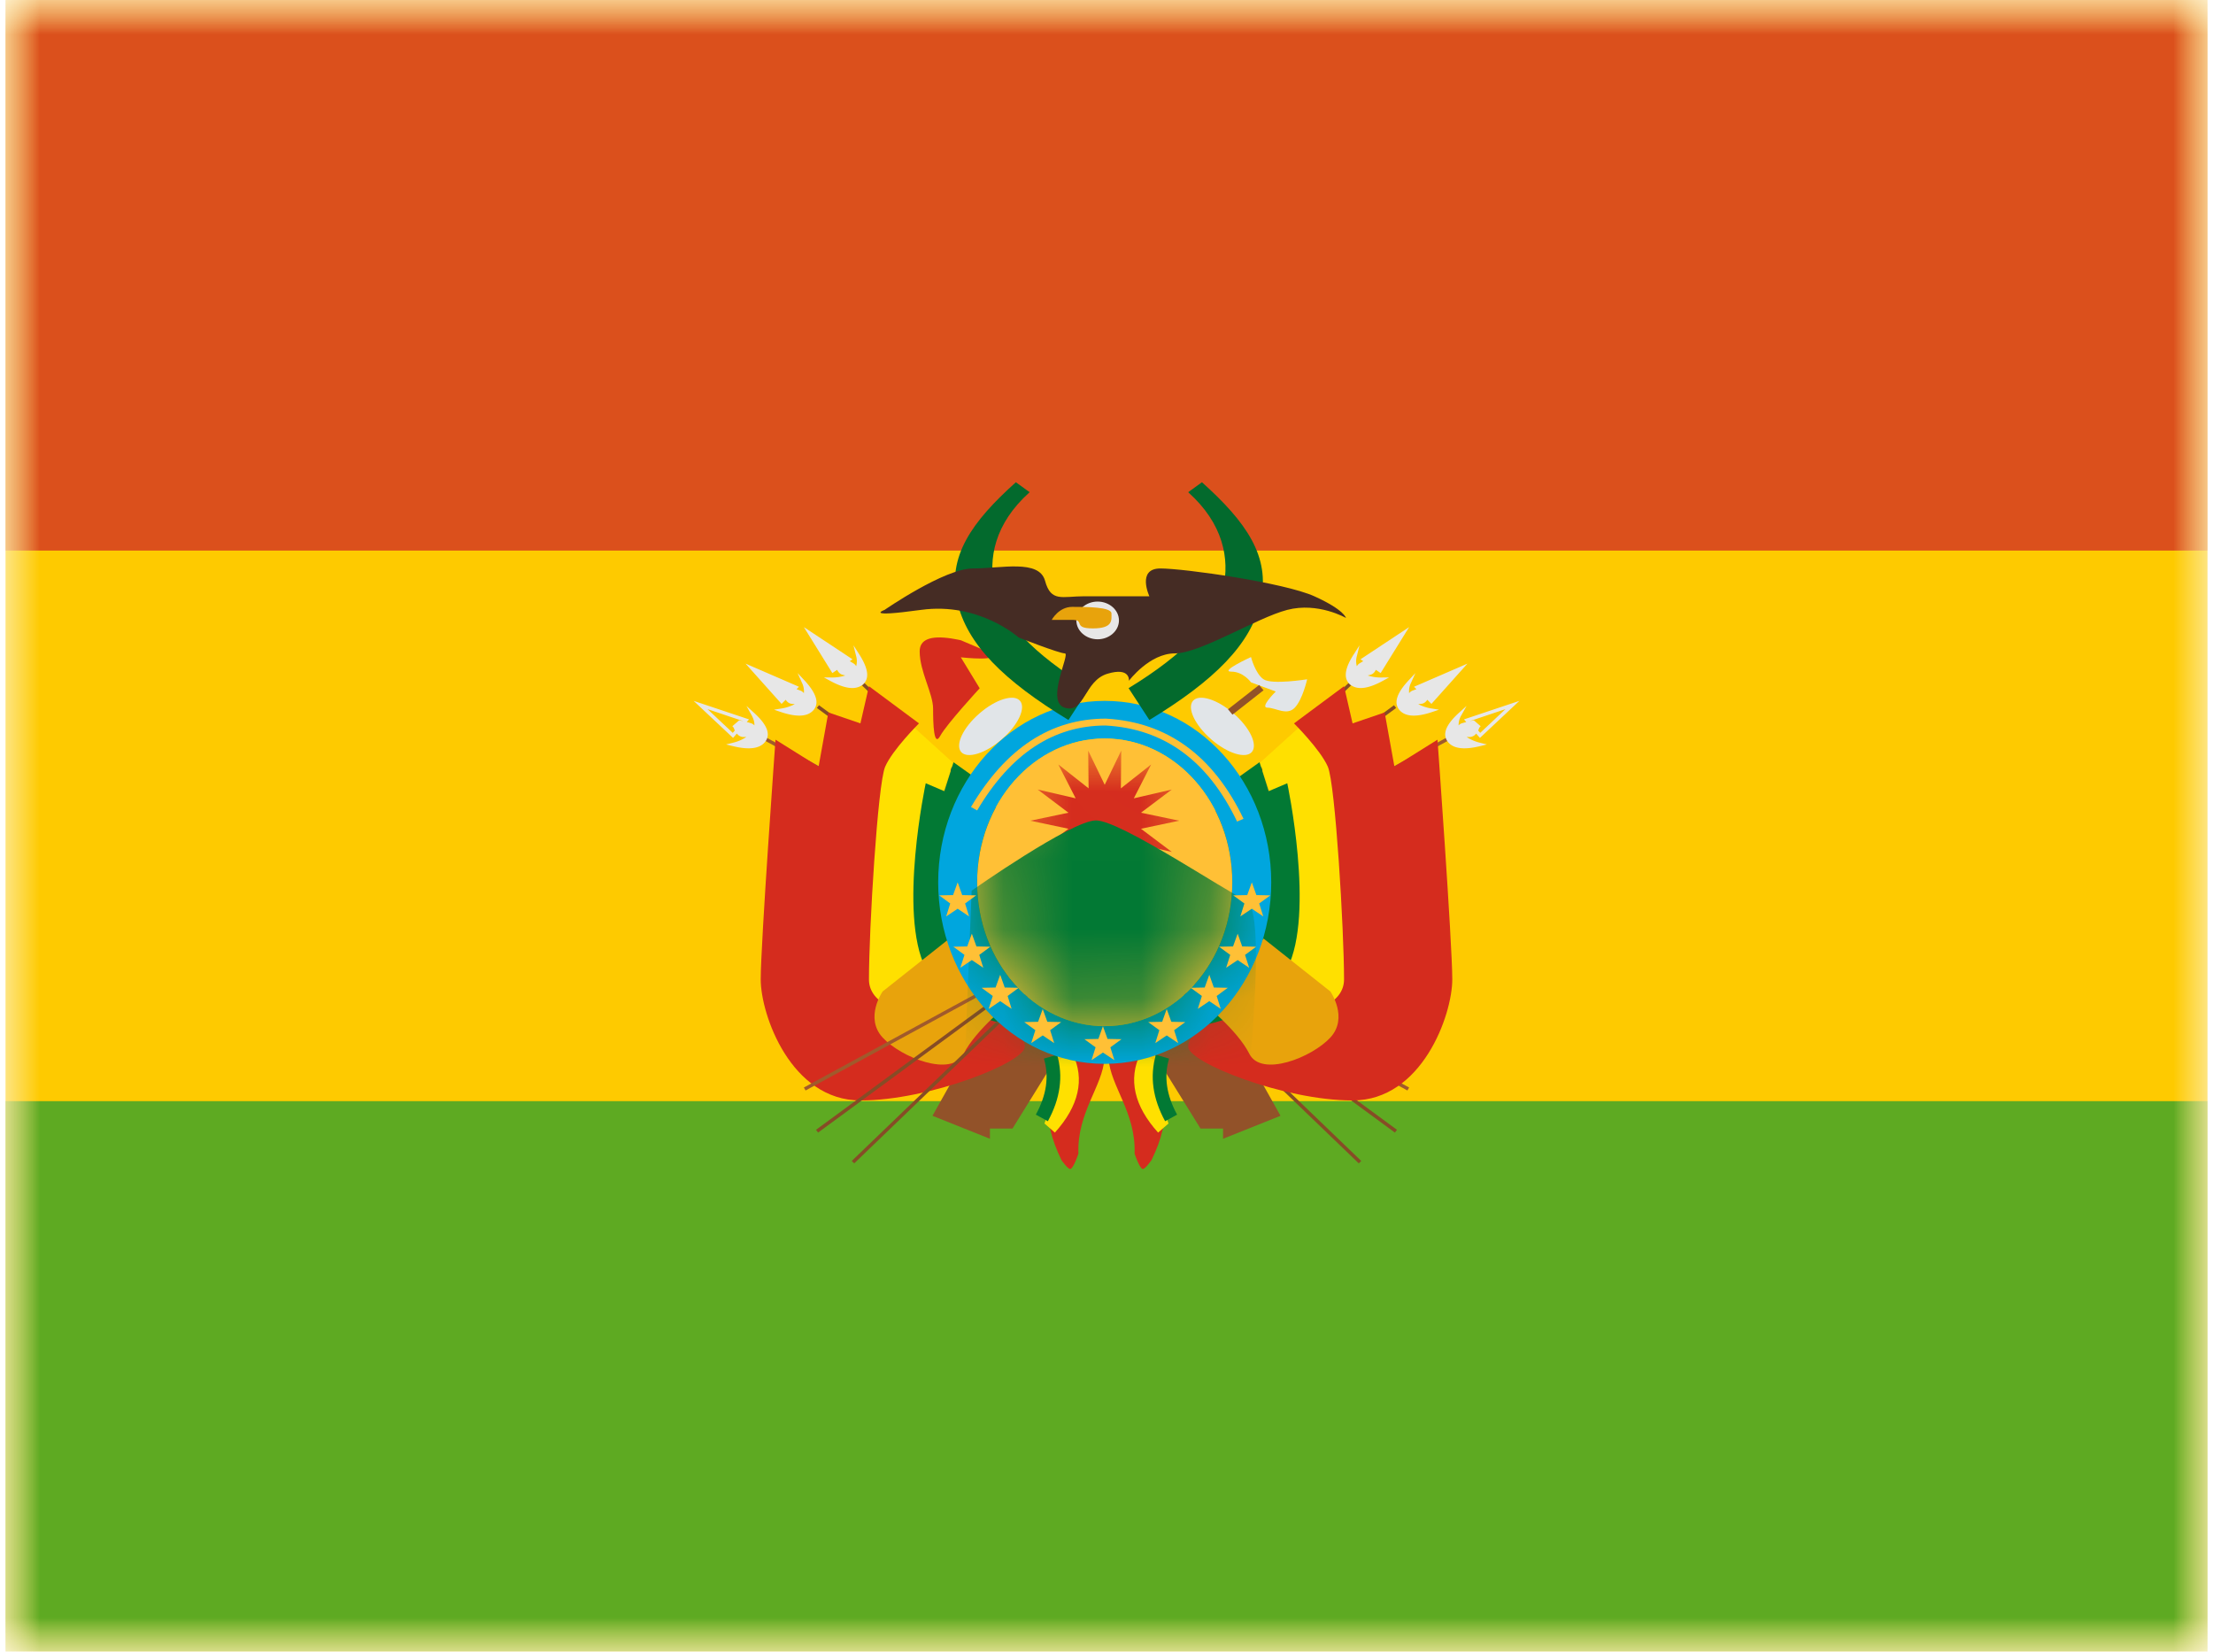 <svg xmlns="http://www.w3.org/2000/svg" xmlns:xlink="http://www.w3.org/1999/xlink" aria-hidden="true" role="img" class="iconify iconify--flagpack" width="1.34em" height="1em" preserveAspectRatio="xMidYMid meet" viewBox="0 0 32 24" data-icon="flagpack:bo"><mask id="IconifyId17f59e8143772869c56" width="32" height="24" x="0" y="0" maskUnits="userSpaceOnUse"><path fill="#fff" d="M0 0h32v24H0z"></path></mask><g fill="none" mask="url(#IconifyId17f59e8143772869c56)"><path fill="#FECA00" fill-rule="evenodd" d="M0 0v24h32V0H0z" clip-rule="evenodd"></path><mask id="IconifyId17f59e8143772869c57" width="32" height="24" x="0" y="0" maskUnits="userSpaceOnUse"><path fill="#fff" fill-rule="evenodd" d="M0 0v24h32V0H0z" clip-rule="evenodd"></path></mask><g mask="url(#IconifyId17f59e8143772869c57)"><path fill="#DB501C" fill-rule="evenodd" d="M0 0v8h32V0H0z" clip-rule="evenodd"></path><path fill="#5EAA22" fill-rule="evenodd" d="M0 16v8h32v-8H0z" clip-rule="evenodd"></path><path fill="#864C26" d="m12.446 9.96l.036-.036l7.22 6.945l-.036.035l-7.22-6.945z"></path><path fill="#864C26" d="m20.221 16.417l-.03.04l-8.4-6.17l.031-.04l8.4 6.17z"></path><path fill="#A05A2C" d="m20.398 15.802l-.025.043l-9.343-5.086l.025-.043l9.343 5.086z"></path><path fill="#E7E7E7" fill-rule="evenodd" d="m11.602 9.112l.707.468l-.04.027l.05.03c.02.012.035.027.043.044a.274.274 0 0 0-.002-.154l-.037-.15l.084.131c.133.208.153.356.05.44c-.102.082-.261.061-.476-.057l-.088-.048l.1.001a.617.617 0 0 0 .211-.029l-.04-.01c-.035-.01-.06-.034-.078-.072l-.07.047l-.414-.668zm-.849.53l.778.337l-.035.035l.057.021a.11.11 0 0 1 .049.037a.275.275 0 0 0-.028-.152l-.063-.14l.106.113c.167.182.212.324.125.425c-.086.099-.247.105-.48.026l-.094-.032l.099-.016a.62.62 0 0 0 .203-.065l-.042-.004c-.037-.003-.066-.023-.09-.059l-.06.06l-.525-.587zm.052.811L10 10.184l.573.538l.055-.063c.027.033.059.05.095.05h.043a.616.616 0 0 1-.197.084l-.097.024l.097.024c.239.059.398.038.475-.068c.078-.108.02-.246-.162-.412l-.115-.104l.075.134c.03.055.044.104.041.149a.108.108 0 0 0-.052-.032a1.694 1.694 0 0 0-.059-.017l.033-.038zm-.088.025v-.001l-.515-.173l.367.345l.03-.035a.447.447 0 0 1-.015-.034l.003-.001l-.024-.027l.098-.085l.013.002a.95.95 0 0 1 .043.009z" clip-rule="evenodd"></path><path fill="#925229" fill-rule="evenodd" d="m13.471 16.213l.835-1.489l1.17.316l-.842 1.358h-.328v.149l-.835-.334z" clip-rule="evenodd"></path><path fill="#FFE000" fill-rule="evenodd" d="m13.114 10.489l-.553.574l-.201 3.794l1.99.29s-.867-.761-.995-1.232c-.128-.47-.168-2.224.074-2.491l.189.11l.152-.451" clip-rule="evenodd"></path><path fill="#D52C1E" fill-rule="evenodd" d="M11.19 10.747s-.215 2.963-.215 3.483s.442 1.76 1.449 1.76c1.007 0 2.389-.555 2.389-.78c0-.227-.413-.389-.413-.389s-1.852.127-1.852-.59c0-.718.126-2.842.236-3.092c.11-.25.491-.628.491-.628l-.727-.54l-.124.54l-.466-.159l-.142.787l-.627-.392z" clip-rule="evenodd"></path><path fill="#027934" fill-rule="evenodd" d="m13.777 11.076l-.134.42l-.27-.115s-.405 1.896 0 2.69c.404.795 1.422.853 1.422.853l-.43-3.429l-.588-.419z" clip-rule="evenodd"></path><path fill="#E8A30C" fill-rule="evenodd" d="m13.717 13.638l-.97.768s-.267.381 0 .67c.266.289 1.004.583 1.178.235c.174-.349.691-.757.691-.757l-.899-.916z" clip-rule="evenodd"></path><path fill="#E1E5E8" fill-rule="evenodd" d="M14.479 10.742c.236-.205.354-.455.264-.559c-.09-.104-.355-.021-.59.184c-.237.205-.355.456-.265.56c.09.103.355.02.59-.184z" clip-rule="evenodd"></path><path fill="#D52C1E" fill-rule="evenodd" d="M13.883 9.303s-.095-.02-.138-.026c-.307-.046-.46.016-.46.188c0 .294.195.61.195.833c0 .222.01.567.104.394c.094-.172.573-.691.573-.691l-.274-.45s.68.076.381-.086m1.706 5.913l-.51-.005c-.377.374-.412.877-.114 1.484c0 0 .097.141.131.128c.048-.018.115-.223.115-.223c-.023-.593.355-.986.378-1.384z" clip-rule="evenodd"></path><path fill="#FFE000" fill-rule="evenodd" d="m15.325 15.394l.183-.085c.18.374.09.762-.258 1.148l-.151-.132c.151-.442.151-.625.226-.931z" clip-rule="evenodd"></path><path fill="#027934" d="m15.091 15.382l.191-.056c.092.314.046.637-.134.966l-.175-.096c.156-.284.195-.554.118-.814z"></path><path fill="#864C26" d="m19.554 9.96l-.036-.036l-7.22 6.945l.036.035l7.22-6.945z"></path><path fill="#864C26" d="m11.779 16.417l.03.04l8.4-6.17l-.031-.04l-8.4 6.17z"></path><path fill="#A05A2C" d="m11.602 15.802l.025.043l9.343-5.086l-.025-.043l-9.343 5.086z"></path><path fill="#E7E7E7" fill-rule="evenodd" d="m20.398 9.112l-.707.468l.04.027l-.05.03a.108.108 0 0 0-.043.044a.274.274 0 0 1 .002-.154l.037-.15l-.084.131c-.134.208-.153.356-.05.44c.102.082.261.061.476-.057l.088-.048l-.1.001a.617.617 0 0 1-.211-.029l.04-.01c.035-.01.06-.034.078-.072l.07.047l.414-.668zm.849.53l-.778.337l.035.035a1.953 1.953 0 0 0-.057.021a.108.108 0 0 0-.049.037a.275.275 0 0 1 .028-.152l.063-.14l-.105.113c-.168.182-.213.324-.126.425c.086.099.247.105.48.026l.094-.032l-.099-.016a.62.62 0 0 1-.203-.065l.042-.004c.037-.003.066-.023.09-.059l.06.06l.525-.587zm-.052.811l.805-.269l-.573.538l-.055-.063a.121.121 0 0 1-.096.05h-.042a.616.616 0 0 0 .197.084l.097.024l-.097.024c-.239.059-.398.038-.475-.068c-.078-.108-.02-.246.162-.412l.115-.104l-.075.134a.275.275 0 0 0-.041.149a.108.108 0 0 1 .052-.032l.059-.017l-.033-.038zm.088.025v-.001l.515-.173l-.367.345l-.03-.035a.447.447 0 0 0 .015-.034l-.003-.001l.024-.027l-.098-.085l-.013.002a.95.95 0 0 0-.043.009z" clip-rule="evenodd"></path><path fill="#925229" fill-rule="evenodd" d="m18.529 16.213l-.835-1.489l-1.17.316l.842 1.358h.328v.149l.835-.334z" clip-rule="evenodd"></path><path fill="#FFE000" fill-rule="evenodd" d="m18.887 10.489l.552.574l.201 3.794l-1.99.29s.867-.761.995-1.232c.128-.47.168-2.224-.074-2.491l-.189.11l-.152-.451" clip-rule="evenodd"></path><path fill="#D52C1E" fill-rule="evenodd" d="M20.81 10.747s.215 2.963.215 3.483s-.442 1.76-1.449 1.76c-1.007 0-2.389-.555-2.389-.78c0-.227.413-.389.413-.389s1.852.127 1.852-.59c0-.718-.126-2.842-.236-3.092c-.11-.25-.491-.628-.491-.628l.727-.54l.124.54l.466-.159l.142.787l.627-.392z" clip-rule="evenodd"></path><path fill="#027934" fill-rule="evenodd" d="m18.224 11.076l.133.42l.27-.115s.405 1.896 0 2.69c-.403.795-1.422.853-1.422.853l.43-3.429l.588-.419z" clip-rule="evenodd"></path><path fill="#E8A30C" fill-rule="evenodd" d="m18.283 13.638l.97.768s.267.381 0 .67c-.266.289-1.004.583-1.178.235c-.174-.349-.691-.757-.691-.757l.899-.916z" clip-rule="evenodd"></path><path fill="#E1E5E8" fill-rule="evenodd" d="M17.521 10.742c-.236-.205-.354-.455-.264-.559c.09-.104.355-.021.59.184c.237.205.355.456.265.56c-.09.103-.355.02-.59-.184z" clip-rule="evenodd"></path><path fill="#D52C1E" fill-rule="evenodd" d="m16.03 15.378l.51-.005c.377.374.412.877.114 1.484c0 0-.097.141-.131.128c-.048-.018-.115-.223-.115-.223c.023-.593-.355-.986-.378-1.384z" clip-rule="evenodd"></path><path fill="#FFE000" fill-rule="evenodd" d="m16.675 15.394l-.183-.085c-.18.374-.09.762.258 1.148l.151-.132c-.151-.442-.151-.625-.226-.931z" clip-rule="evenodd"></path><path fill="#027934" d="m16.909 15.382l-.191-.056c-.092.314-.046.637.134.966l.174-.096c-.155-.284-.194-.554-.117-.814z"></path><path fill="#00A6DE" fill-rule="evenodd" d="M13.554 12.82c0 1.44 1.062 2.638 2.42 2.638c1.358 0 2.42-1.198 2.42-2.637c0-1.44-1.062-2.637-2.42-2.637c-1.358 0-2.42 1.198-2.42 2.637zm4.274 0c0 1.155-.83 2.09-1.854 2.09s-1.854-.935-1.854-2.09c0-1.153.83-2.089 1.854-2.089s1.854.936 1.854 2.09z" clip-rule="evenodd"></path><path fill="#FFC036" fill-rule="evenodd" d="M15.974 14.91c1.024 0 1.854-.935 1.854-2.09c0-1.153-.83-2.089-1.854-2.089s-1.854.936-1.854 2.09s.83 2.09 1.854 2.09z" clip-rule="evenodd"></path><mask id="IconifyId17f59e8143772869c58" width="4" height="5" x="14" y="10" maskUnits="userSpaceOnUse"><path fill="#fff" fill-rule="evenodd" d="M15.974 14.91c1.024 0 1.854-.935 1.854-2.09c0-1.153-.83-2.089-1.854-2.089s-1.854.936-1.854 2.09s.83 2.09 1.854 2.09z" clip-rule="evenodd"></path></mask><g fill-rule="evenodd" clip-rule="evenodd" mask="url(#IconifyId17f59e8143772869c58)"><path fill="#D52C1E" d="m15.974 12.448l-.24.496l.006-.548l-.44.346l.252-.491l-.552.128l.447-.337l-.554-.117l.554-.116l-.447-.337l.552.128l-.252-.492l.44.347l-.006-.548l.24.496l.24-.496l-.005.548l.44-.347l-.252.492l.552-.128l-.448.337l.555.116l-.555.117l.448.337l-.552-.128l.252.491l-.44-.346l.006.548l-.24-.496z"></path><path fill="#027934" d="M14.041 12.941s1.45-1.02 1.806-1.02c.356 0 1.876 1.026 2.187 1.165c.31.14 0 2.878 0 2.878H13.92l.12-3.023z"></path></g><path fill="#FFC036" fill-rule="evenodd" d="m14.03 11.726l.09.05c.488-.825 1.11-1.234 1.868-1.234c.85.047 1.485.51 1.91 1.396l.093-.041c-.44-.918-1.108-1.405-2-1.455c-.801 0-1.455.43-1.96 1.284zm-.36 1.59l.167-.112l.166.112l-.058-.188l.161-.118l-.203-.004l-.066-.185l-.067.185l-.202.004l.161.118l-.059.188zm.373.634l-.167.112l.06-.187l-.162-.119l.202-.004l.067-.185l.067.185l.202.004l-.161.119l.058.187l-.166-.112zm.245.71l.167-.113l.166.112l-.058-.187l.161-.119l-.203-.004l-.066-.185l-.067.185l-.203.004l.162.119l-.059.187zm.785.385l-.167.112l.06-.188l-.162-.118l.202-.004l.067-.185l.067.185l.202.004l-.161.118l.059.188l-.167-.112zm.709.36l.166-.111l.167.111l-.059-.187l.162-.118l-.203-.004l-.067-.185l-.066.185l-.203.004l.162.118l-.059.188zm2.33-2.201l.166.112l-.059-.188l.162-.118l-.203-.004l-.066-.185l-.067.185l-.203.004l.162.118l-.059.188l.167-.112zm-.04.858l-.166-.112l-.167.112l.059-.187l-.162-.119l.203-.004l.067-.185l.066.185l.203.004l-.162.119l.06.187zm-.578.485l.166.112l-.059-.187l.162-.119l-.203-.004l-.066-.185l-.067.185l-.203.004l.162.119l-.059.187l.167-.112zm-.452.61l-.167-.112l-.166.112l.059-.188l-.162-.118l.203-.004l.066-.185l.067.185l.203.004l-.162.118l.059.188z" clip-rule="evenodd"></path><path fill="#036A2D" d="m14.683 7.007l.2.145c-.51.457-.606.966-.508 1.404c.101.457.553.943 1.374 1.443l-.302.463c-.938-.57-1.478-1.099-1.618-1.727c-.144-.648.21-1.15.854-1.728zm2.704 0l-.2.145c.51.457.606.966.508 1.404c-.101.457-.553.943-1.374 1.443l.302.463c.938-.57 1.478-1.099 1.618-1.727c.144-.648-.21-1.15-.854-1.728z"></path><path fill="#452C24" fill-rule="evenodd" d="M12.775 8.862s.87-.602 1.282-.602c.413 0 .963-.137 1.05.179c.086.316.249.225.569.225h.947s-.188-.404.16-.404s1.799.206 2.237.404c.438.198.46.315.46.315s-.405-.234-.854-.117c-.448.117-1.262.632-1.633.632c-.37 0-.667.398-.667.398s.025-.204-.313-.102s-.33.582-.618.494c-.288-.088.083-.79 0-.79s-.672-.231-.672-.231s-.572-.518-1.42-.401c-.849.117-.528 0-.528 0z" clip-rule="evenodd"></path><path fill="#E7E7E7" fill-rule="evenodd" d="M15.871 9.289c.17 0 .31-.123.31-.274c0-.151-.14-.274-.31-.274c-.17 0-.309.123-.309.274c0 .151.139.274.31.274z" clip-rule="evenodd"></path><path fill="#E8A30C" fill-rule="evenodd" d="M15.204 9.007s.1-.189.298-.189c.198 0 .57 0 .57.095c0 .094.029.218-.27.218c-.3 0-.108-.124-.3-.124h-.298z" clip-rule="evenodd"></path><path fill="#E1E5E8" fill-rule="evenodd" d="M18.736 10.283c.115-.12.18-.413.18-.413s-.514.083-.634 0c-.12-.082-.182-.323-.182-.323s-.463.212-.287.212c.177 0 .287.156.287.156l.36.133s-.24.235-.12.235s.281.121.396 0z" clip-rule="evenodd"></path><path fill="#925229" d="m17.83 10.384l-.064-.078l.452-.353l.064.077l-.451.354z"></path></g></g></svg>